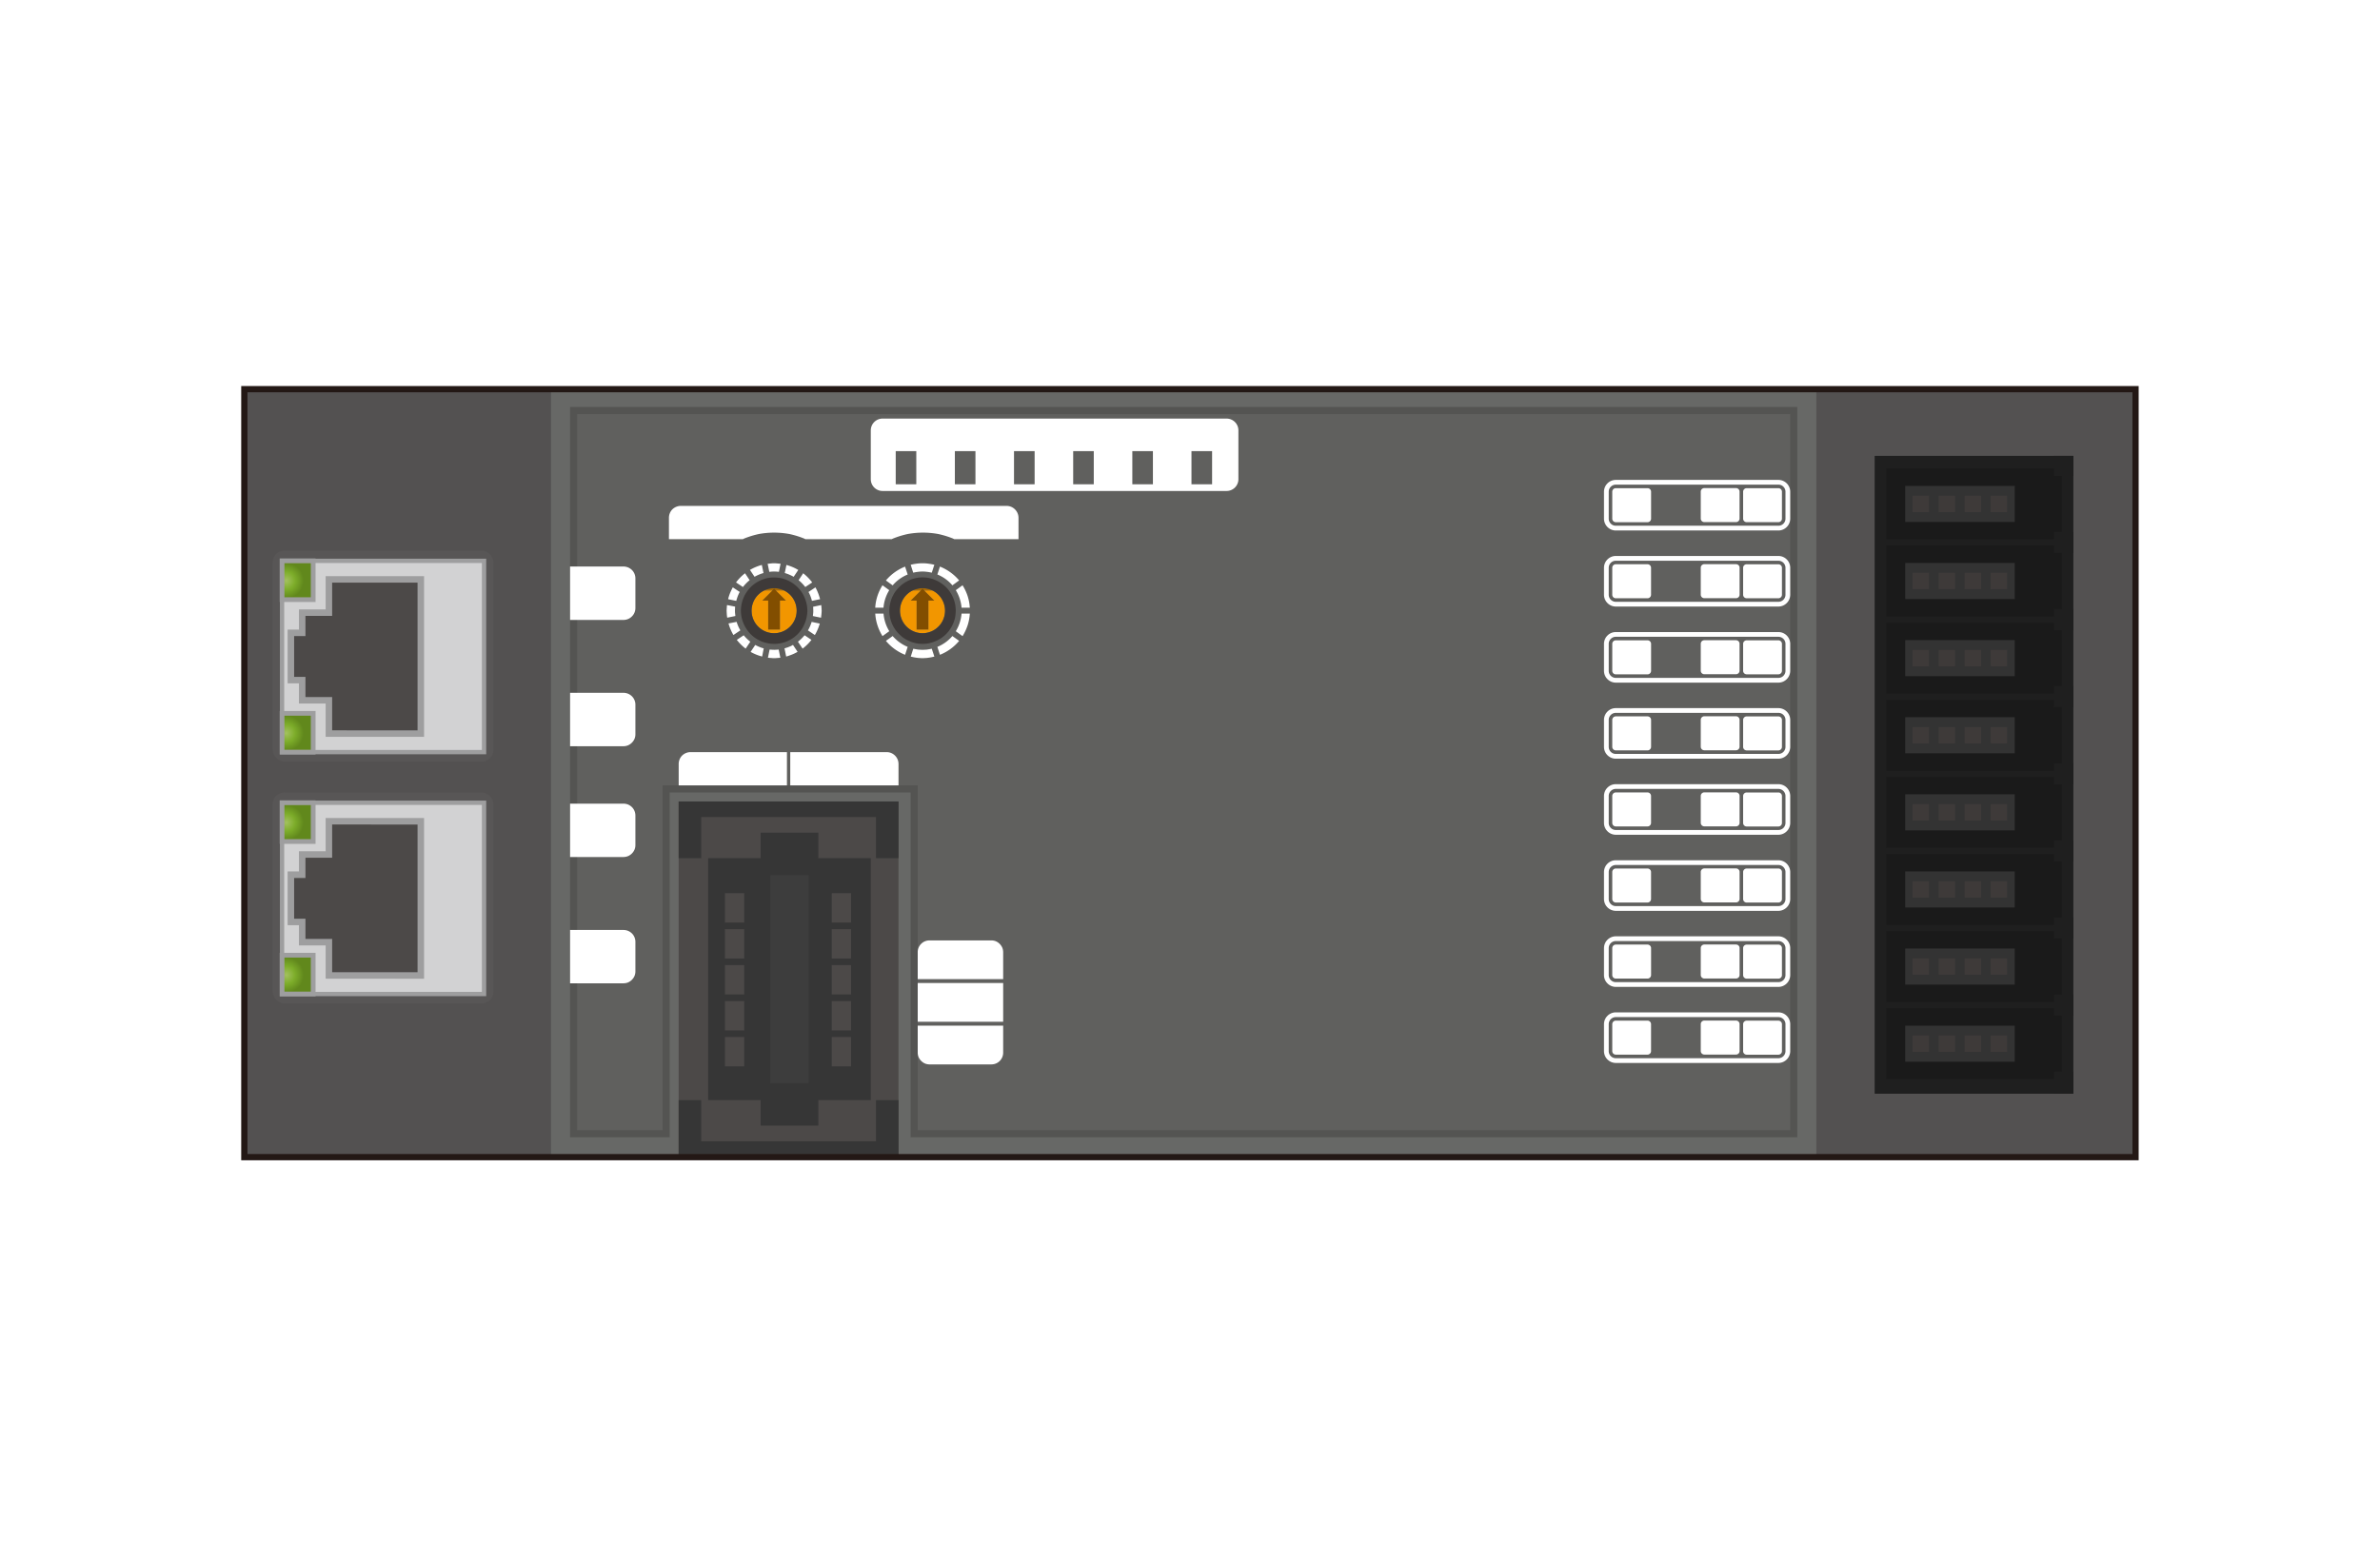 <svg xmlns="http://www.w3.org/2000/svg" xmlns:xlink="http://www.w3.org/1999/xlink" width="74" height="48" viewBox="0 0 74 48"><defs><radialGradient id="a" cx="-917.133" cy="194.501" r="0.569" gradientTransform="translate(-871.543 204.776) rotate(180) scale(0.96 0.96)" gradientUnits="userSpaceOnUse"><stop offset="0.011" stop-color="#a2c05d"/><stop offset="0.5" stop-color="#7dad2a"/><stop offset="1" stop-color="#61881c"/></radialGradient><radialGradient id="b" cx="-917.133" cy="189.563" r="0.569" xlink:href="#a"/><radialGradient id="c" cx="-917.133" cy="186.667" r="0.569" xlink:href="#a"/><radialGradient id="d" cx="-917.133" cy="181.729" r="0.569" xlink:href="#a"/></defs><title>cc-link_ie_aio_econ</title><rect width="74" height="48" fill="#fff"/><rect x="7.597" y="12.101" width="58.802" height="23.848" fill="#535151"/><rect x="8.476" y="17.121" width="6.868" height="6.56" rx="0.367" ry="0.367" fill="#585656"/><rect x="8.77" y="17.44" width="6.28" height="5.947" fill="#d2d2d3" stroke="#9e9e9f" stroke-width="0.134"/><polygon points="9.044 21.148 9.396 21.148 9.396 21.776 10.226 21.776 10.226 22.811 13.084 22.812 13.084 18.017 10.226 18.016 10.226 19.05 9.396 19.05 9.396 19.678 9.044 19.678 9.044 21.148" fill="#4c4948" stroke="#9e9e9f" stroke-width="0.202"/><rect x="8.77" y="17.44" width="0.968" height="1.206" stroke="#9e9e9f" stroke-width="0.147" fill="url(#a)"/><rect x="8.77" y="22.181" width="0.968" height="1.206" stroke="#9e9e9f" stroke-width="0.147" fill="url(#b)"/><rect x="8.476" y="24.642" width="6.868" height="6.56" rx="0.367" ry="0.367" fill="#585656"/><rect x="8.77" y="24.962" width="6.28" height="5.947" fill="#d2d2d3" stroke="#9e9e9f" stroke-width="0.134"/><polygon points="9.044 28.669 9.396 28.669 9.396 29.297 10.226 29.297 10.226 30.332 13.084 30.333 13.084 25.538 10.226 25.537 10.226 26.571 9.396 26.571 9.396 27.199 9.044 27.199 9.044 28.669" fill="#4c4948" stroke="#9e9e9f" stroke-width="0.202"/><rect x="8.77" y="24.961" width="0.968" height="1.206" stroke="#9e9e9f" stroke-width="0.147" fill="url(#c)"/><rect x="8.77" y="29.702" width="0.968" height="1.206" stroke="#9e9e9f" stroke-width="0.147" fill="url(#d)"/><rect x="17.132" y="12.101" width="39.343" height="23.848" fill="#676866"/><polygon points="17.725 12.654 17.725 35.364 20.822 35.364 20.822 24.642 28.313 24.642 28.313 35.364 55.883 35.364 55.883 12.654 17.725 12.654" fill="#545452"/><polygon points="28.534 35.143 28.534 24.422 20.602 24.422 20.602 35.143 17.945 35.143 17.945 12.875 55.662 12.875 55.662 35.143 28.534 35.143" fill="#60605e"/><rect x="21.101" y="24.922" width="6.836" height="11.028" fill="#4c4948"/><path d="M30.084,19.449a1.556,1.556,0,0,1-.156.332l-0.21-.153a1.245,1.245,0,0,0,.179-0.547h0.257A1.445,1.445,0,0,1,30.084,19.449Z" fill="#fff"/><path d="M30.084,18.528a1.488,1.488,0,0,1,.07.368H29.897a1.233,1.233,0,0,0-.179-0.544l0.21-.153A1.54,1.54,0,0,1,30.084,18.528Z" fill="#fff"/><path d="M29.71,19.08l0.005-.07a0.434,0.434,0,0,1-.003.06Z" fill="#231815"/><path d="M29.225,17.618a1.515,1.515,0,0,1,.597.43l-0.21.153a1.207,1.207,0,0,0-.467-0.337Z" fill="#fff"/><path d="M29.822,19.928a1.498,1.498,0,0,1-.597.433l-0.08-.246a1.235,1.235,0,0,0,.467-0.337Z" fill="#fff"/><path d="M28.738,18.362L28.684,18.308l-0.054.054H28.372a0.703,0.703,0,0,1,.622,0H28.738Z" fill="#ab6a00"/><polygon points="28.868 18.676 28.868 19.578 28.499 19.578 28.499 18.676 28.315 18.676 28.629 18.362 28.684 18.308 28.738 18.362 29.052 18.676 28.868 18.676" fill="#824e00"/><path d="M28.87,17.528a1.469,1.469,0,0,1,.181.034l-0.08.246a1.267,1.267,0,0,0-.143-0.026l-0.073-.008c-0.023,0-.047-0.003-0.073-0.003-0.023,0-.049.003-0.072,0.003l-0.073.008a1.257,1.257,0,0,0-.143.026l-0.078-.246a1.353,1.353,0,0,1,.179-0.034c0.031-.005.062-0.008,0.093-0.01,0.015,0,.031-0.003.047-0.003H28.73c0.015,0,.031.003,0.047,0.003C28.808,17.52,28.839,17.523,28.87,17.528Z" fill="#fff"/><path d="M28.868,19.578V18.676h0.184L28.738,18.362h0.259a0.7,0.7,0,1,1-.627,0h0.259l-0.314.314h0.184v0.902h0.368Z" fill="#f29600"/><path d="M28.971,20.172l0.08,0.244a1.481,1.481,0,0,1-.181.036c-0.031.005-.062,0.008-0.093,0.01a0.274,0.274,0,0,0-.047.003H28.637a0.276,0.276,0,0,0-.047-0.003c-0.031-.003-0.062-0.005-0.093-0.01a1.446,1.446,0,0,1-.179-0.036l0.078-.244c0.047,0.01.093,0.018,0.143,0.026a0.624,0.624,0,0,0,.073.005,0.663,0.663,0,0,0,.072.003,0.643,0.643,0,0,0,.073-0.003,0.628,0.628,0,0,0,.073-0.005C28.878,20.19,28.925,20.182,28.971,20.172Z" fill="#fff"/><path d="M29.384,18.99a0.704,0.704,0,0,0-.386-0.627H28.995a0.703,0.703,0,0,0-.622,0H28.37A0.701,0.701,0,1,0,29.384,18.99Zm-0.127.858a1.068,1.068,0,0,1-.179.093,1.022,1.022,0,0,1-.192.06,0.995,0.995,0,0,1-.404,0,1.023,1.023,0,0,1-.192-0.06,1.192,1.192,0,0,1-.179-0.093,0.944,0.944,0,0,1-.155-0.13,0.931,0.931,0,0,1-.13-0.156,1.169,1.169,0,0,1-.096-0.179,0.992,0.992,0,0,1-.057-0.194,0.848,0.848,0,0,1-.021-0.2,0.885,0.885,0,0,1,.021-0.202,0.993,0.993,0,0,1,.057-0.194,1.17,1.17,0,0,1,.096-0.179,1.045,1.045,0,0,1,.13-0.156,0.93,0.93,0,0,1,.155-0.127,1.001,1.001,0,0,1,.179-0.096,1.025,1.025,0,0,1,.192-0.06,0.996,0.996,0,0,1,.404,0,1.024,1.024,0,0,1,.192.06,0.912,0.912,0,0,1,.179.096,0.965,0.965,0,0,1,.285.283,1.041,1.041,0,0,1,.155.373,1.179,1.179,0,0,1,.016.132,0.65,0.65,0,0,1,.003.07v0.021l-0.005.07a0.925,0.925,0,0,1-.013.109,1.041,1.041,0,0,1-.155.373,0.941,0.941,0,0,1-.127.156A1.084,1.084,0,0,1,29.257,19.848Z" fill="#3e3a39"/><path d="M28.222,17.865a1.206,1.206,0,0,0-.467.337l-0.21-.153a1.513,1.513,0,0,1,.596-0.43Z" fill="#fff"/><path d="M27.755,19.778a1.256,1.256,0,0,0,.467.337l-0.081.246a1.495,1.495,0,0,1-.596-0.433Z" fill="#fff"/><path d="M27.439,19.78a1.543,1.543,0,0,1-.155-0.332,1.444,1.444,0,0,1-.07-0.368h0.257a1.238,1.238,0,0,0,.179.547Z" fill="#fff"/><path d="M27.283,18.528A1.527,1.527,0,0,1,27.439,18.199l0.21,0.153a1.227,1.227,0,0,0-.179.544H27.213A1.488,1.488,0,0,1,27.283,18.528Z" fill="#fff"/><path d="M25.541,19.099c-0.005.036-.008,0.073-0.013,0.109l-0.254-.052c0.005-.041.01-0.083,0.013-0.124v-0.041c0-.042-0.003-0.083-0.005-0.124l0.252-.052c0.003,0.028.008,0.06,0.008,0.088a0.223,0.223,0,0,1,.003.044c0,0.015.003,0.028,0.003,0.044,0,0.018-.003.036-0.003,0.054S25.541,19.08,25.541,19.099Z" fill="#fff"/><path d="M25.245,18.684a1.149,1.149,0,0,0-.073-0.21c-0.01-.023-0.023-0.044-0.033-0.067l0.215-.143a1.475,1.475,0,0,1,.116.272c0.01,0.031.021,0.065,0.028,0.096Z" fill="#fff"/><path d="M25.336,19.747l-0.215-.145a1.101,1.101,0,0,0,.091-0.194,0.361,0.361,0,0,0,.023-0.07l0.254,0.052A1.558,1.558,0,0,1,25.336,19.747Z" fill="#fff"/><path d="M25.1,19.041l0.003-.026Z" fill="#231815"/><path d="M25.098,19.086l0.003-.031v0.016Z" fill="#231815"/><path d="M25.23,19.897a1.52,1.52,0,0,1-.275.272l-0.145-.215a1.37,1.37,0,0,0,.207-0.2Z" fill="#fff"/><path d="M24.973,17.826a1.539,1.539,0,0,1,.28.285l-0.215.143a1.248,1.248,0,0,0-.207-0.213Z" fill="#fff"/><path d="M24.4,17.818l0.052-.251a1.484,1.484,0,0,1,.368.156l-0.143.213A1.313,1.313,0,0,0,24.4,17.818Z" fill="#fff"/><path d="M24.444,20.415l-0.052-.254a1.345,1.345,0,0,0,.202-0.073c0.021-.01.042-0.023,0.062-0.034l0.143,0.215a1.391,1.391,0,0,1-.262.117C24.506,20.397,24.475,20.408,24.444,20.415Z" fill="#fff"/><path d="M24.141,20.203a0.626,0.626,0,0,0,.07-0.005l0.052,0.254c-0.034.003-.065,0.008-0.096,0.008-0.016.003-.034,0.003-0.049,0.005h-0.096c-0.018-.003-0.034-0.003-0.049-0.005-0.031,0-.062-0.005-0.096-0.008l0.052-.254a1.932,1.932,0,0,0,.14.008A0.644,0.644,0,0,0,24.141,20.203Z" fill="#fff"/><path d="M24.068,18.29a0.7,0.7,0,0,1,.314.073H24.125L24.068,18.308l-0.054.054h-0.257A0.694,0.694,0,0,1,24.068,18.29Z" fill="#ab6a00"/><path d="M24.27,17.53l-0.052.251L24.146,17.774c-0.026,0-.052-0.003-0.078-0.003-0.023,0-.049.003-0.075,0.003l-0.073.008-0.052-.251c0.034-.005.067-0.008,0.099-0.01,0.018-.003.034-0.003,0.052-0.005h0.101c0.018,0.003.034,0.003,0.052,0.005C24.203,17.523,24.237,17.525,24.27,17.53Z" fill="#fff"/><polygon points="24.125 18.362 24.439 18.676 24.252 18.676 24.252 19.578 23.884 19.578 23.884 18.676 23.7 18.676 24.014 18.362 24.068 18.308 24.125 18.362" fill="#824e00"/><path d="M24.439,18.676l-0.314-.314H24.382a0.701,0.701,0,1,1-.625,0h0.257l-0.314.314h0.184v0.902h0.368V18.676h0.186Z" fill="#f29600"/><path d="M23.687,17.567l0.052,0.251a1.31,1.31,0,0,0-.278.117l-0.143-.213A1.485,1.485,0,0,1,23.687,17.567Z" fill="#fff"/><path d="M23.746,20.161l-0.049.254a1.458,1.458,0,0,1-.275-0.101,0.829,0.829,0,0,1-.083-0.044l0.143-.215a1.304,1.304,0,0,0,.194.086C23.7,20.148,23.723,20.156,23.746,20.161Z" fill="#fff"/><path d="M23.124,19.754a1.236,1.236,0,0,0,.205.2l-0.145.215A1.52,1.52,0,0,1,22.909,19.897Z" fill="#fff"/><path d="M23.308,18.041a1.24,1.24,0,0,0-.208.213l-0.215-.143a1.463,1.463,0,0,1,.28-0.285Z" fill="#fff"/><path d="M24.771,18.99a0.699,0.699,0,0,0-.703-0.7,0.7,0.7,0,1,0,0,1.4A0.701,0.701,0,0,0,24.771,18.99ZM24.068,20.021a0.854,0.854,0,0,1-.2-0.021,0.986,0.986,0,0,1-.194-0.057,1.182,1.182,0,0,1-.179-0.096,1.038,1.038,0,0,1-.155-0.127,1.1,1.1,0,0,1-.223-0.337,1.049,1.049,0,0,1-.06-0.192,1.096,1.096,0,0,1-.021-0.202,0.429,0.429,0,0,1,.003-0.06,1.332,1.332,0,0,1,.018-0.143,1.045,1.045,0,0,1,.06-0.192,0.847,0.847,0,0,1,.096-0.179,0.911,0.911,0,0,1,.127-0.158,1.045,1.045,0,0,1,.155-0.127,1.183,1.183,0,0,1,.179-0.096,1.213,1.213,0,0,1,.194-0.06A1.025,1.025,0,0,1,24.068,17.958a1.036,1.036,0,0,1,.202.018,1.047,1.047,0,0,1,.374.156,1.057,1.057,0,0,1,.155.127,1.099,1.099,0,0,1,.13.158,0.956,0.956,0,0,1,.093.179,1.01,1.01,0,0,1,.06.192,0.883,0.883,0,0,1,.018.143,0.468,0.468,0,0,1,.003.06v0.026l-0.003.026v0.013l-0.003.031c-0.005.044-.011,0.075-0.016,0.106a1.014,1.014,0,0,1-.06.192,1.046,1.046,0,0,1-.093.179,1.098,1.098,0,0,1-.13.158,1.05,1.05,0,0,1-.155.127,1.206,1.206,0,0,1-.179.096,0.985,0.985,0,0,1-.194.057A0.864,0.864,0,0,1,24.068,20.021Z" fill="#3e3a39"/><path d="M22.785,18.264l0.215,0.143a0.998,0.998,0,0,0-.086.205,0.517,0.517,0,0,0-.021.073L22.639,18.632a1.337,1.337,0,0,1,.101-0.28A0.846,0.846,0,0,1,22.785,18.264Z" fill="#fff"/><path d="M22.904,19.337a1.137,1.137,0,0,0,.081.202c0.01,0.021.023,0.041,0.034,0.062l-0.215.145a1.519,1.519,0,0,1-.153-0.36Z" fill="#fff"/><path d="M22.852,19.031c0.003,0.042.008,0.083,0.013,0.124l-0.254.052c-0.005-.036-0.011-0.072-0.013-0.109,0-.018-0.003-0.036-0.003-0.054s-0.003-.036-0.003-0.054c0-.016.003-0.031,0.003-0.044a0.243,0.243,0,0,1,.003-0.044,0.494,0.494,0,0,1,.008-0.088l0.251,0.049c-0.003.044-.005,0.086-0.005,0.127v0.041Z" fill="#fff"/><polygon points="27.075 26.685 25.444 26.685 25.444 25.892 23.649 25.892 23.649 26.685 22.018 26.685 22.018 34.209 23.649 34.209 23.649 35.001 25.444 35.001 25.444 34.209 27.075 34.209 27.075 26.685" fill="#363636"/><rect x="23.95" y="27.212" width="1.192" height="6.471" fill="#3d3d3d"/><rect x="25.862" y="27.774" width="0.599" height="0.912" fill="#4c4948"/><rect x="25.862" y="28.892" width="0.599" height="0.912" fill="#4c4948"/><rect x="25.862" y="30.01" width="0.599" height="0.912" fill="#4c4948"/><rect x="25.862" y="31.129" width="0.599" height="0.912" fill="#4c4948"/><rect x="25.862" y="32.247" width="0.599" height="0.912" fill="#4c4948"/><rect x="22.54" y="27.774" width="0.599" height="0.912" fill="#4c4948"/><rect x="22.54" y="28.892" width="0.599" height="0.912" fill="#4c4948"/><rect x="22.54" y="30.01" width="0.599" height="0.912" fill="#4c4948"/><rect x="22.54" y="31.129" width="0.599" height="0.912" fill="#4c4948"/><rect x="22.54" y="32.247" width="0.599" height="0.912" fill="#4c4948"/><polygon points="21.101 24.922 21.101 26.685 21.802 26.685 21.802 25.406 27.237 25.406 27.237 26.685 27.937 26.685 27.937 24.922 21.101 24.922" fill="#363636"/><polygon points="21.101 35.972 21.101 34.209 21.802 34.209 21.802 35.488 27.237 35.488 27.237 34.209 27.937 34.209 27.937 35.972 21.101 35.972" fill="#363636"/><rect x="7.597" y="12.101" width="58.802" height="23.881" fill="none" stroke="#231815" stroke-width="0.194"/><rect x="58.291" y="14.176" width="6.173" height="19.833" fill="#3d3a39"/><rect x="58.291" y="14.176" width="6.173" height="19.833" fill="#1f1f1f"/><rect x="58.647" y="14.568" width="5.46" height="2.204" fill="#1a1a1a"/><rect x="59.237" y="15.108" width="3.405" height="1.122" fill="#333"/><rect x="61.894" y="15.415" width="0.511" height="0.509" fill="#3e3a39"/><rect x="61.085" y="15.415" width="0.512" height="0.509" fill="#3e3a39"/><rect x="60.276" y="15.415" width="0.512" height="0.509" fill="#3e3a39"/><rect x="59.466" y="15.415" width="0.512" height="0.509" fill="#3e3a39"/><rect x="58.647" y="16.965" width="5.46" height="2.204" fill="#1a1a1a"/><rect x="59.237" y="17.506" width="3.405" height="1.122" fill="#333"/><rect x="61.894" y="17.812" width="0.511" height="0.509" fill="#3e3a39"/><rect x="61.085" y="17.812" width="0.512" height="0.509" fill="#3e3a39"/><rect x="60.276" y="17.812" width="0.512" height="0.509" fill="#3e3a39"/><rect x="59.466" y="17.812" width="0.512" height="0.509" fill="#3e3a39"/><rect x="58.647" y="19.363" width="5.46" height="2.204" fill="#1a1a1a"/><rect x="59.237" y="19.904" width="3.405" height="1.122" fill="#333"/><rect x="61.894" y="20.21" width="0.511" height="0.509" fill="#3e3a39"/><rect x="61.085" y="20.21" width="0.512" height="0.509" fill="#3e3a39"/><rect x="60.276" y="20.21" width="0.512" height="0.509" fill="#3e3a39"/><rect x="59.466" y="20.21" width="0.512" height="0.509" fill="#3e3a39"/><rect x="58.647" y="21.761" width="5.46" height="2.204" fill="#1a1a1a"/><rect x="59.237" y="22.302" width="3.405" height="1.122" fill="#333"/><rect x="61.894" y="22.608" width="0.511" height="0.509" fill="#3e3a39"/><rect x="61.085" y="22.608" width="0.512" height="0.509" fill="#3e3a39"/><rect x="60.276" y="22.608" width="0.512" height="0.509" fill="#3e3a39"/><rect x="59.466" y="22.608" width="0.512" height="0.509" fill="#3e3a39"/><rect x="58.647" y="24.159" width="5.46" height="2.204" fill="#1a1a1a"/><rect x="59.237" y="24.699" width="3.405" height="1.122" fill="#333"/><rect x="61.894" y="25.006" width="0.511" height="0.509" fill="#3e3a39"/><rect x="61.085" y="25.006" width="0.512" height="0.509" fill="#3e3a39"/><rect x="60.276" y="25.006" width="0.512" height="0.509" fill="#3e3a39"/><rect x="59.466" y="25.006" width="0.512" height="0.509" fill="#3e3a39"/><rect x="58.647" y="26.556" width="5.46" height="2.204" fill="#1a1a1a"/><rect x="59.237" y="27.097" width="3.405" height="1.122" fill="#333"/><rect x="61.894" y="27.403" width="0.511" height="0.509" fill="#3e3a39"/><rect x="61.085" y="27.403" width="0.512" height="0.509" fill="#3e3a39"/><rect x="60.276" y="27.403" width="0.512" height="0.509" fill="#3e3a39"/><rect x="59.466" y="27.403" width="0.512" height="0.509" fill="#3e3a39"/><rect x="58.647" y="28.954" width="5.46" height="2.204" fill="#1a1a1a"/><rect x="59.237" y="29.495" width="3.405" height="1.122" fill="#333"/><rect x="61.894" y="29.801" width="0.511" height="0.509" fill="#3e3a39"/><rect x="61.085" y="29.801" width="0.512" height="0.509" fill="#3e3a39"/><rect x="60.276" y="29.801" width="0.512" height="0.509" fill="#3e3a39"/><rect x="59.466" y="29.801" width="0.512" height="0.509" fill="#3e3a39"/><rect x="58.647" y="31.352" width="5.46" height="2.204" fill="#1a1a1a"/><rect x="59.237" y="31.893" width="3.405" height="1.122" fill="#333"/><rect x="61.894" y="32.199" width="0.511" height="0.509" fill="#3e3a39"/><rect x="61.085" y="32.199" width="0.512" height="0.509" fill="#3e3a39"/><rect x="60.276" y="32.199" width="0.512" height="0.509" fill="#3e3a39"/><rect x="59.466" y="32.199" width="0.512" height="0.509" fill="#3e3a39"/><rect x="63.863" y="16.54" width="0.601" height="0.655" fill="#1f1f1f"/><rect x="63.863" y="18.938" width="0.601" height="0.655" fill="#1f1f1f"/><rect x="63.863" y="21.336" width="0.601" height="0.655" fill="#1f1f1f"/><rect x="63.863" y="23.734" width="0.601" height="0.655" fill="#1f1f1f"/><rect x="63.863" y="26.131" width="0.601" height="0.655" fill="#1f1f1f"/><rect x="63.863" y="28.529" width="0.601" height="0.655" fill="#1f1f1f"/><rect x="63.863" y="30.927" width="0.601" height="0.655" fill="#1f1f1f"/><rect x="63.863" y="33.325" width="0.601" height="0.684" fill="#1f1f1f"/><rect x="63.863" y="14.176" width="0.601" height="0.621" fill="#1f1f1f"/><path d="M38.398,13.124a0.372,0.372,0,0,0-.259-0.108H27.441a0.367,0.367,0,0,0-.366.367v1.517a0.366,0.366,0,0,0,.366.367H38.139a0.367,0.367,0,0,0,.366-0.367V13.383A0.369,0.369,0,0,0,38.398,13.124Z" fill="#fff"/><path d="M17.725,19.275V17.616h1.662a0.387,0.387,0,0,1,.143.029,0.401,0.401,0,0,1,.117.078,0.369,0.369,0,0,1,.109.262v0.923a0.377,0.377,0,0,1-.029.143,0.363,0.363,0,0,1-.08.117,0.359,0.359,0,0,1-.117.08,0.387,0.387,0,0,1-.143.029H17.725Z" fill="#fff"/><path d="M17.725,21.543h1.662a0.387,0.387,0,0,1,.143.029,0.395,0.395,0,0,1,.117.078,0.369,0.369,0,0,1,.109.262v0.923a0.377,0.377,0,0,1-.029.143,0.392,0.392,0,0,1-.197.197,0.387,0.387,0,0,1-.143.029H17.725V21.543Z" fill="#fff"/><path d="M17.725,26.65V24.99h1.662a0.387,0.387,0,0,1,.143.028,0.396,0.396,0,0,1,.117.078,0.37,0.37,0,0,1,.08.119,0.378,0.378,0,0,1,.029.143v0.923a0.376,0.376,0,0,1-.029.142,0.387,0.387,0,0,1-.197.197,0.388,0.388,0,0,1-.143.029H17.725Z" fill="#fff"/><path d="M17.725,30.576V28.918h1.662a0.387,0.387,0,0,1,.143.028,0.396,0.396,0,0,1,.117.078,0.37,0.37,0,0,1,.08.119,0.376,0.376,0,0,1,.029.143v0.922a0.376,0.376,0,0,1-.029.143,0.392,0.392,0,0,1-.197.197,0.387,0.387,0,0,1-.143.028H17.725Z" fill="#fff"/><path d="M31.639,15.959a0.378,0.378,0,0,0-.2-0.2,0.38,0.38,0,0,0-.143-0.028H21.167a0.376,0.376,0,0,0-.14.028,0.381,0.381,0,0,0-.122.08,0.364,0.364,0,0,0-.078.119,0.377,0.377,0,0,0-.028.143v0.664h2.299c0.014-.006.027-0.014,0.041-0.02a2.822,2.822,0,0,1,.458-0.14,2.647,2.647,0,0,1,.945,0,2.821,2.821,0,0,1,.458.14c0.014,0.006.027,0.014,0.041,0.02h2.686c0.014-.006.027-0.014,0.041-0.02a2.822,2.822,0,0,1,.458-0.14,2.647,2.647,0,0,1,.945,0,2.822,2.822,0,0,1,.458.14c0.014,0.006.027,0.014,0.041,0.02h1.998V16.099A0.374,0.374,0,0,0,31.639,15.959Z" fill="#fff"/><polygon points="28.49 15.059 28.49 14.03 28.49 14.028 27.85 14.028 27.85 14.03 27.85 15.059 28.49 15.059" fill="#60605e"/><polygon points="30.329 15.059 30.329 14.03 30.329 14.028 29.689 14.028 29.689 14.03 29.689 15.059 30.329 15.059" fill="#60605e"/><polygon points="32.169 15.059 32.169 14.03 32.169 14.028 31.528 14.028 31.528 14.03 31.528 15.059 32.169 15.059" fill="#60605e"/><polygon points="34.008 15.059 34.008 14.03 34.008 14.028 33.368 14.028 33.368 14.03 33.368 15.059 34.008 15.059" fill="#60605e"/><polygon points="35.847 15.059 35.847 14.03 35.847 14.028 35.207 14.028 35.207 14.03 35.207 15.059 35.847 15.059" fill="#60605e"/><polygon points="37.687 15.059 37.687 14.03 37.687 14.028 37.046 14.028 37.046 14.03 37.046 15.059 37.687 15.059" fill="#60605e"/><path d="M55.295,14.923H50.239a0.368,0.368,0,0,0-.367.367v0.838a0.369,0.369,0,0,0,.367.368H55.295a0.369,0.369,0,0,0,.367-0.368V15.29A0.368,0.368,0,0,0,55.295,14.923Zm0.22,1.205a0.22,0.22,0,0,1-.22.22H50.239a0.22,0.22,0,0,1-.22-0.22V15.29a0.221,0.221,0,0,1,.22-0.22H55.295a0.22,0.22,0,0,1,.22.22v0.838Z" fill="#fff"/><path d="M50.239,15.18h0.987a0.11,0.11,0,0,1,.11.11v0.838a0.11,0.11,0,0,1-.11.11H50.239a0.11,0.11,0,0,1-.11-0.11V15.29A0.11,0.11,0,0,1,50.239,15.18Z" fill="#fff"/><path d="M54.308,15.18h0.987a0.11,0.11,0,0,1,.11.11v0.837a0.11,0.11,0,0,1-.11.11H54.308a0.11,0.11,0,0,1-.11-0.11V15.291A0.11,0.11,0,0,1,54.308,15.18Z" fill="#fff"/><path d="M52.991,15.177h0.986a0.11,0.11,0,0,1,.11.11V16.125a0.11,0.11,0,0,1-.11.11H52.991a0.11,0.11,0,0,1-.11-0.11V15.287a0.11,0.11,0,0,1,.11-0.11Z" fill="#fff"/><path d="M55.295,17.288H50.239a0.368,0.368,0,0,0-.367.367V18.493a0.369,0.369,0,0,0,.367.368H55.295a0.369,0.369,0,0,0,.367-0.368V17.656A0.368,0.368,0,0,0,55.295,17.288Zm0.22,1.205a0.22,0.22,0,0,1-.22.22H50.239a0.22,0.22,0,0,1-.22-0.22V17.656a0.221,0.221,0,0,1,.22-0.22H55.295a0.22,0.22,0,0,1,.22.22V18.493Z" fill="#fff"/><path d="M50.239,17.545h0.986a0.11,0.11,0,0,1,.11.11V18.493a0.11,0.11,0,0,1-.11.11H50.239a0.11,0.11,0,0,1-.11-0.11V17.655A0.11,0.11,0,0,1,50.239,17.545Z" fill="#fff"/><path d="M54.308,17.546h0.987a0.11,0.11,0,0,1,.11.11v0.837a0.11,0.11,0,0,1-.11.11H54.308a0.11,0.11,0,0,1-.11-0.11V17.656A0.11,0.11,0,0,1,54.308,17.546Z" fill="#fff"/><path d="M52.991,17.543H53.978a0.11,0.11,0,0,1,.11.11v0.838a0.11,0.11,0,0,1-.11.11H52.991a0.11,0.11,0,0,1-.11-0.11V17.653A0.11,0.11,0,0,1,52.991,17.543Z" fill="#fff"/><path d="M55.295,19.654H50.239a0.368,0.368,0,0,0-.367.367v0.838a0.369,0.369,0,0,0,.367.368H55.295a0.369,0.369,0,0,0,.367-0.368V20.021A0.368,0.368,0,0,0,55.295,19.654Zm0.22,1.205a0.22,0.22,0,0,1-.22.22H50.239a0.22,0.22,0,0,1-.22-0.22V20.021a0.221,0.221,0,0,1,.22-0.22H55.295a0.22,0.22,0,0,1,.22.22v0.838Z" fill="#fff"/><path d="M50.239,19.911h0.987a0.11,0.11,0,0,1,.11.11v0.838a0.11,0.11,0,0,1-.11.11H50.239a0.11,0.11,0,0,1-.11-0.11V20.021A0.11,0.11,0,0,1,50.239,19.911Z" fill="#fff"/><path d="M54.308,19.911h0.987a0.11,0.11,0,0,1,.11.11v0.837a0.11,0.11,0,0,1-.11.11H54.308a0.11,0.11,0,0,1-.11-0.11V20.021A0.11,0.11,0,0,1,54.308,19.911Z" fill="#fff"/><path d="M52.991,19.908h0.986a0.11,0.11,0,0,1,.11.11v0.837a0.11,0.11,0,0,1-.11.11H52.991a0.11,0.11,0,0,1-.11-0.11V20.018A0.11,0.11,0,0,1,52.991,19.908Z" fill="#fff"/><path d="M55.295,22.019H50.239a0.368,0.368,0,0,0-.367.367v0.838a0.369,0.369,0,0,0,.367.368H55.295a0.369,0.369,0,0,0,.367-0.368V22.386A0.368,0.368,0,0,0,55.295,22.019Zm0.22,1.205a0.22,0.22,0,0,1-.22.22H50.239a0.22,0.22,0,0,1-.22-0.22V22.386a0.221,0.221,0,0,1,.22-0.22H55.295a0.22,0.22,0,0,1,.22.22v0.838Z" fill="#fff"/><path d="M50.239,22.276h0.987a0.11,0.11,0,0,1,.11.11v0.837a0.11,0.11,0,0,1-.11.11H50.239a0.11,0.11,0,0,1-.11-0.11V22.386A0.11,0.11,0,0,1,50.239,22.276Z" fill="#fff"/><path d="M54.308,22.277h0.987a0.11,0.11,0,0,1,.11.11v0.837a0.11,0.11,0,0,1-.11.11H54.308a0.11,0.11,0,0,1-.11-0.11V22.387A0.11,0.11,0,0,1,54.308,22.277Z" fill="#fff"/><path d="M52.991,22.273h0.986a0.11,0.11,0,0,1,.11.11v0.837a0.11,0.11,0,0,1-.11.11H52.991a0.11,0.11,0,0,1-.11-0.11V22.384A0.11,0.11,0,0,1,52.991,22.273Z" fill="#fff"/><path d="M55.295,24.384H50.239a0.368,0.368,0,0,0-.367.368v0.837a0.369,0.369,0,0,0,.367.368H55.295a0.369,0.369,0,0,0,.367-0.368v-0.837A0.368,0.368,0,0,0,55.295,24.384Zm0.22,1.205a0.22,0.22,0,0,1-.22.22H50.239a0.22,0.22,0,0,1-.22-0.22v-0.837a0.221,0.221,0,0,1,.22-0.221H55.295a0.221,0.221,0,0,1,.22.221v0.837Z" fill="#fff"/><path d="M50.239,24.641h0.986a0.11,0.11,0,0,1,.11.11v0.837a0.11,0.11,0,0,1-.11.11H50.239a0.11,0.11,0,0,1-.11-0.11V24.752A0.11,0.11,0,0,1,50.239,24.641Z" fill="#fff"/><path d="M54.308,24.642H55.295a0.11,0.11,0,0,1,.11.11v0.838a0.11,0.11,0,0,1-.11.11H54.308a0.11,0.11,0,0,1-.11-0.11V24.752A0.11,0.11,0,0,1,54.308,24.642Z" fill="#fff"/><path d="M52.991,24.639H53.978a0.11,0.11,0,0,1,.11.11v0.837a0.11,0.11,0,0,1-.11.11H52.991a0.11,0.11,0,0,1-.11-0.11V24.749A0.11,0.11,0,0,1,52.991,24.639Z" fill="#fff"/><path d="M55.295,26.75H50.239a0.368,0.368,0,0,0-.367.368v0.837a0.369,0.369,0,0,0,.367.368H55.295a0.369,0.369,0,0,0,.367-0.368v-0.837A0.368,0.368,0,0,0,55.295,26.75Zm0.22,1.205a0.22,0.22,0,0,1-.22.22H50.239a0.22,0.22,0,0,1-.22-0.22v-0.837a0.221,0.221,0,0,1,.22-0.221H55.295a0.221,0.221,0,0,1,.22.221v0.837Z" fill="#fff"/><path d="M50.239,27.007h0.986a0.11,0.11,0,0,1,.11.11v0.837a0.11,0.11,0,0,1-.11.11H50.239a0.11,0.11,0,0,1-.11-0.11V27.117A0.11,0.11,0,0,1,50.239,27.007Z" fill="#fff"/><path d="M54.308,27.007H55.295a0.11,0.11,0,0,1,.11.11v0.838a0.11,0.11,0,0,1-.11.11H54.308a0.11,0.11,0,0,1-.11-0.11V27.117A0.11,0.11,0,0,1,54.308,27.007Z" fill="#fff"/><path d="M52.991,27.004H53.978a0.11,0.11,0,0,1,.11.11v0.837a0.11,0.11,0,0,1-.11.11H52.991a0.11,0.11,0,0,1-.11-0.11V27.114A0.11,0.11,0,0,1,52.991,27.004Z" fill="#fff"/><path d="M55.295,29.115H50.239a0.368,0.368,0,0,0-.367.368v0.837a0.369,0.369,0,0,0,.367.368H55.295a0.369,0.369,0,0,0,.367-0.368v-0.837A0.368,0.368,0,0,0,55.295,29.115Zm0.22,1.205a0.22,0.22,0,0,1-.22.22H50.239a0.22,0.22,0,0,1-.22-0.22v-0.837a0.221,0.221,0,0,1,.22-0.221H55.295a0.221,0.221,0,0,1,.22.221v0.837Z" fill="#fff"/><path d="M50.239,29.372h0.987a0.11,0.11,0,0,1,.11.11v0.837a0.11,0.11,0,0,1-.11.11H50.239a0.11,0.11,0,0,1-.11-0.11V29.482A0.11,0.11,0,0,1,50.239,29.372Z" fill="#fff"/><path d="M54.308,29.373H55.295a0.11,0.11,0,0,1,.11.11v0.838a0.11,0.11,0,0,1-.11.11H54.308a0.11,0.11,0,0,1-.11-0.11V29.483A0.11,0.11,0,0,1,54.308,29.373Z" fill="#fff"/><path d="M52.991,29.37H53.978a0.11,0.11,0,0,1,.11.11V30.317a0.11,0.11,0,0,1-.11.11H52.991a0.11,0.11,0,0,1-.11-0.11V29.479A0.11,0.11,0,0,1,52.991,29.37Z" fill="#fff"/><path d="M55.295,31.48H50.239a0.368,0.368,0,0,0-.367.368v0.837a0.369,0.369,0,0,0,.367.368H55.295a0.369,0.369,0,0,0,.367-0.368v-0.837A0.368,0.368,0,0,0,55.295,31.48Zm0.22,1.205a0.22,0.22,0,0,1-.22.22H50.239a0.22,0.22,0,0,1-.22-0.22v-0.837a0.221,0.221,0,0,1,.22-0.221H55.295a0.221,0.221,0,0,1,.22.221v0.837Z" fill="#fff"/><path d="M50.239,31.737h0.986a0.11,0.11,0,0,1,.11.11v0.837a0.11,0.11,0,0,1-.11.11H50.239a0.11,0.11,0,0,1-.11-0.11V31.848A0.11,0.11,0,0,1,50.239,31.737Z" fill="#fff"/><path d="M54.308,31.738H55.295a0.11,0.11,0,0,1,.11.11v0.838a0.11,0.11,0,0,1-.11.11H54.308a0.11,0.11,0,0,1-.11-0.11V31.848A0.11,0.11,0,0,1,54.308,31.738Z" fill="#fff"/><path d="M52.991,31.735H53.978a0.11,0.11,0,0,1,.11.11v0.837a0.11,0.11,0,0,1-.11.11H52.991a0.11,0.11,0,0,1-.11-0.11V31.845A0.11,0.11,0,0,1,52.991,31.735Z" fill="#fff"/><path d="M24.467,23.387H21.47a0.377,0.377,0,0,0-.14.028,0.381,0.381,0,0,0-.122.08,0.363,0.363,0,0,0-.078.119,0.377,0.377,0,0,0-.028.143v0.664h3.366V23.387Z" fill="#fff"/><path d="M27.909,23.615a0.378,0.378,0,0,0-.2-0.2,0.381,0.381,0,0,0-.143-0.028H24.571v1.034H27.937V23.755A0.374,0.374,0,0,0,27.909,23.615Z" fill="#fff"/><rect x="28.534" y="30.567" width="2.657" height="1.205" fill="#fff"/><path d="M31.191,30.447V29.61a0.388,0.388,0,0,0-.028-0.143,0.394,0.394,0,0,0-.197-0.197,0.376,0.376,0,0,0-.143-0.028h-1.921a0.376,0.376,0,0,0-.143.028,0.366,0.366,0,0,0-.119.08A0.365,0.365,0,0,0,28.534,29.61V30.447h2.657Z" fill="#fff"/><path d="M28.534,31.893v0.837a0.388,0.388,0,0,0,.028.143,0.394,0.394,0,0,0,.197.197,0.376,0.376,0,0,0,.143.028h1.921a0.376,0.376,0,0,0,.143-0.028,0.367,0.367,0,0,0,.119-0.08,0.365,0.365,0,0,0,.106-0.259V31.893H28.534Z" fill="#fff"/></svg>
